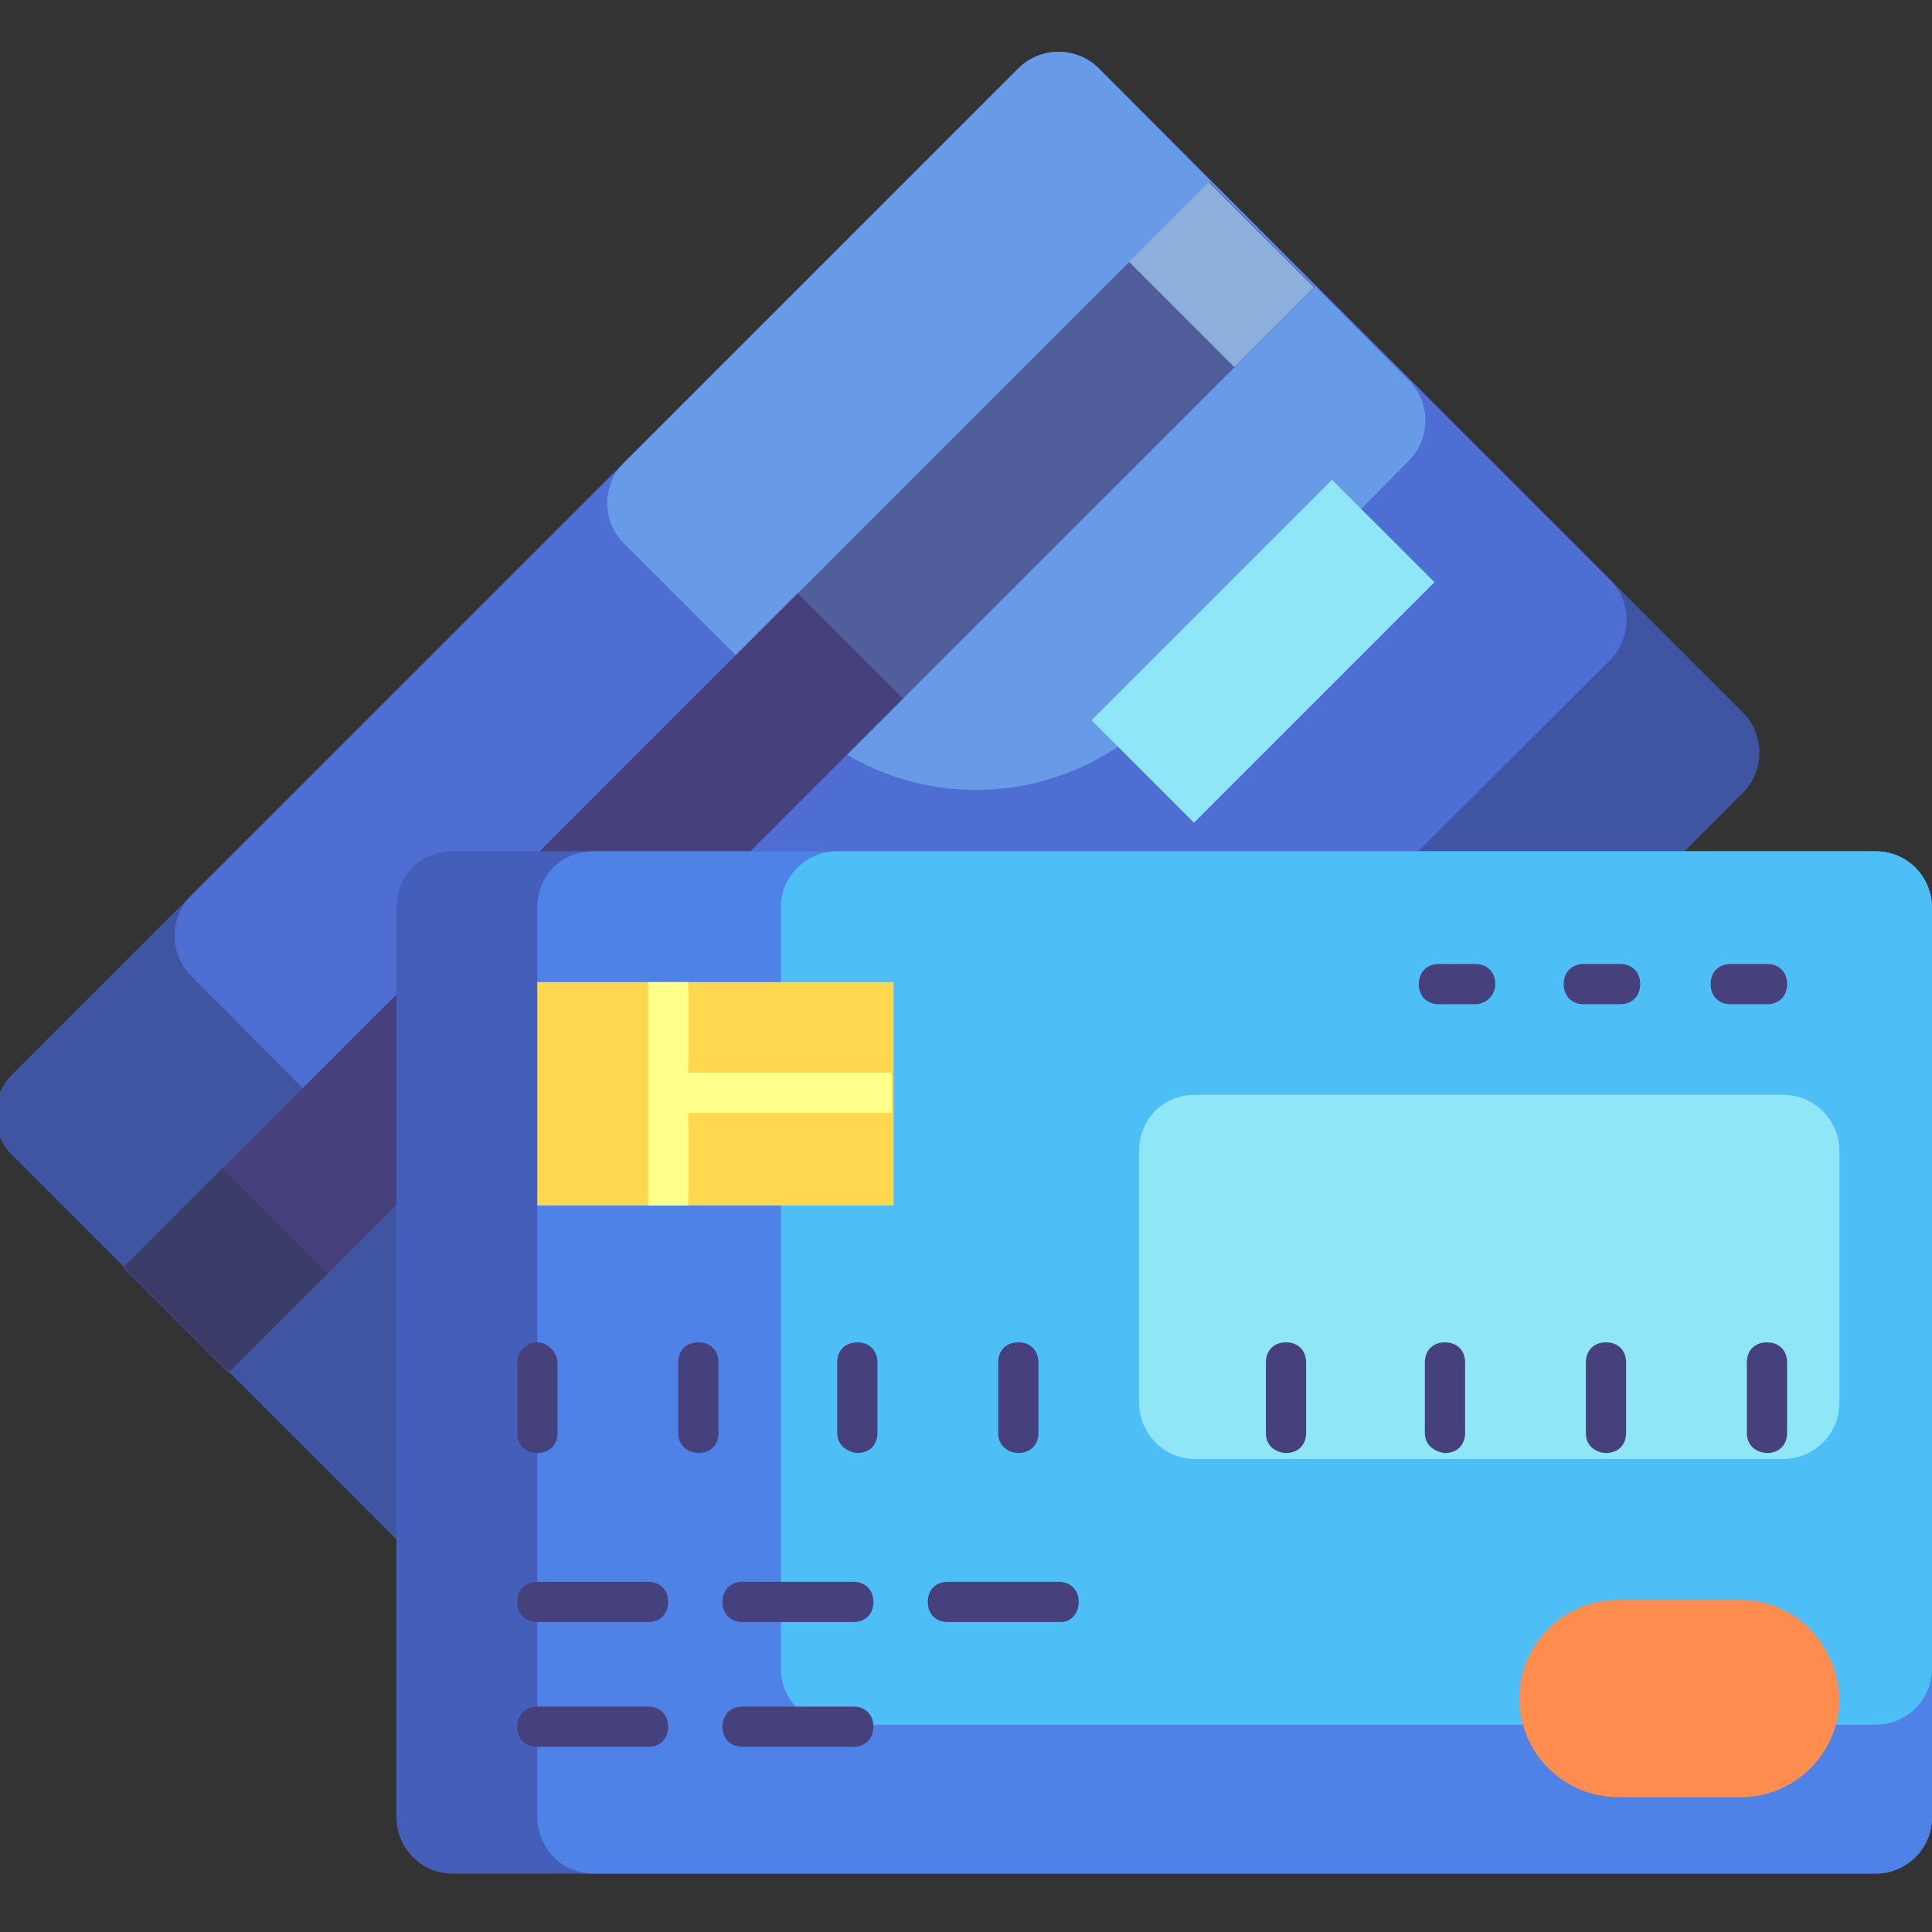 <svg xmlns="http://www.w3.org/2000/svg" enable-background="new 0 0 96 96" viewBox="0 0 96 96" id="creditcard-payment"><rect x="0" y="0" width="96" height="96" fill="#333333" stroke="none"/><path fill="#3f55a1" d="M0.6,53.4l50-50c1.1-1.1,2.9-1.1,4,0l32,32c1.1,1.1,1.1,2.9,0,4l-50,50c-1.1,1.1-2.9,1.1-4,0l-32-32
		C-0.5,56.3-0.5,54.5,0.6,53.4z"></path><path fill="#4e6ed3" d="M9.5,44.5L50.6,3.4c1.1-1.1,2.9-1.1,4,0l25.4,25.4c1.1,1.1,1.1,2.9,0,4L38.8,73.9c-1.1,1.1-2.9,1.1-4,0
		L9.5,48.5C8.4,47.4,8.4,45.6,9.5,44.5z"></path><path fill="#679be7" d="M31,23L50.6,3.4c1.1-1.1,2.9-1.1,4,0L70,18.9c1.1,1.1,1.1,2.9,0,4L57.5,35.5c-5,5-13,5-18,0L31,27
		C29.9,25.9,29.9,24.1,31,23z"></path><rect width="76.3" height="7.4" x="-2.4" y="34.9" fill="#505f9b" transform="rotate(-45.001 35.771 38.623)"></rect><rect width="5.6" height="7.4" x="57.9" y="9.9" fill="#8cafdc" transform="rotate(-45.001 60.755 13.625)"></rect><rect width="47.4" height="7.4" x="1.8" y="45.1" fill="#46417d" transform="rotate(-45.001 25.561 48.832)"></rect><rect width="6.9" height="7.4" x="7.8" y="59.4" fill="#3c3c69" transform="rotate(-45.001 11.237 63.143)"></rect><rect width="16.9" height="7.2" x="54.3" y="28.8" fill="#8fe6f6" transform="rotate(-45.001 62.705 32.37)"></rect><path fill="#445fba" d="M22.5,42.3h70.7c1.6,0,2.8,1.3,2.8,2.8v45.2c0,1.6-1.3,2.8-2.8,2.8H22.5c-1.6,0-2.8-1.3-2.8-2.8V45.1
		C19.7,43.5,20.9,42.3,22.5,42.3z"></path><path fill="#4e82e7" d="M29.5,42.3h63.7c1.6,0,2.8,1.3,2.8,2.8v45.2c0,1.6-1.3,2.8-2.8,2.8H29.5c-1.6,0-2.8-1.3-2.8-2.8V45.1
		C26.7,43.5,27.9,42.3,29.5,42.3z"></path><path fill="#4ebef6" d="M41.6,42.3h51.6c1.6,0,2.8,1.3,2.8,2.8v37.8c0,1.6-1.3,2.8-2.8,2.8H41.6c-1.6,0-2.8-1.3-2.8-2.8V45.1
		C38.8,43.5,40.1,42.3,41.6,42.3z"></path><path fill="#8fe6f6" d="M59.4,54.4h29.2c1.6,0,2.8,1.3,2.8,2.8v12.5c0,1.6-1.3,2.8-2.8,2.8H59.4c-1.6,0-2.8-1.3-2.8-2.8V57.2
		C56.6,55.6,57.8,54.4,59.4,54.4z"></path><rect width="17.7" height="11.1" x="26.7" y="48.8" fill="#ffd850"></rect><path fill="#ff8d50" d="M86.5,79.5c-1.1,0-4.9,0-6.1,0c-2.7,0-4.9,2.2-4.9,4.9c0,2.7,2.2,4.9,4.9,4.9c1.1,0,4.9,0,6.1,0
		c2.7,0,4.9-2.2,4.9-4.9C91.3,81.7,89.2,79.5,86.5,79.5z"></path><rect width="2" height="11.1" x="32.2" y="48.8" fill="#ffff8c"></rect><path fill="#ffff8c" d="M44.3,53.3v2H33.3c-0.6,0-1-0.4-1-1s0.4-1,1-1H44.3z"></path><path fill="#46417d" d="M26.7 72.2c-.6 0-1-.4-1-1v-3.5c0-.6.5-1 1-1s1 .5 1 1v3.5C27.7 71.8 27.3 72.2 26.7 72.2zM33.7 71.2v-3.5c0-.6.4-1 1-1s1 .4 1 1v3.5c0 .6-.4 1-1 1C34.4 72.2 33.7 72 33.7 71.2zM41.6 71.2v-3.5c0-.6.4-1 1-1s1 .4 1 1v3.5c0 .6-.4 1-1 1C42.4 72.2 41.6 72 41.6 71.2zM49.6 71.2v-3.5c0-.6.4-1 1-1s1 .4 1 1v3.5c0 .6-.4 1-1 1C50.3 72.2 49.6 72 49.6 71.2zM62.9 71.2v-3.5c0-.6.4-1 1-1s1 .4 1 1v3.5c0 .6-.4 1-1 1C63.6 72.2 62.9 72 62.9 71.2zM70.8 71.2v-3.5c0-.6.4-1 1-1s1 .4 1 1v3.5c0 .6-.4 1-1 1C71.6 72.2 70.8 72 70.8 71.2zM78.8 71.2v-3.5c0-.6.4-1 1-1s1 .4 1 1v3.5c0 .6-.4 1-1 1C79.5 72.2 78.8 72 78.8 71.2zM86.8 71.2v-3.5c0-.6.4-1 1-1s1 .4 1 1v3.5c0 .6-.4 1-1 1C87.5 72.2 86.8 72 86.8 71.2zM73.3 49.9h-1.8c-.6 0-1-.4-1-1s.4-1 1-1h1.8c.6 0 1 .4 1 1S73.8 49.9 73.3 49.9zM80.5 49.9h-1.8c-.6 0-1-.4-1-1s.4-1 1-1h1.8c.6 0 1 .4 1 1S81.1 49.9 80.5 49.9zM87.8 49.9H86c-.6 0-1-.4-1-1s.4-1 1-1h1.8c.6 0 1 .4 1 1S88.4 49.9 87.8 49.9zM32.2 80.6h-5.5c-.6 0-1-.4-1-1s.4-1 1-1h5.5c.6 0 1 .4 1 1S32.8 80.6 32.2 80.6zM42.4 80.6h-5.5c-.6 0-1-.4-1-1s.4-1 1-1h5.5c.6 0 1 .4 1 1S43 80.6 42.4 80.6zM32.2 86.8h-5.5c-.6 0-1-.4-1-1s.4-1 1-1h5.5c.6 0 1 .4 1 1S32.8 86.8 32.2 86.8zM42.4 86.8h-5.5c-.6 0-1-.4-1-1s.4-1 1-1h5.5c.6 0 1 .4 1 1S43 86.8 42.4 86.8zM52.7 80.6h-5.6c-.6 0-1-.4-1-1s.4-1 1-1h5.5c.6 0 1 .4 1 1S53.2 80.6 52.7 80.6z"></path></svg>